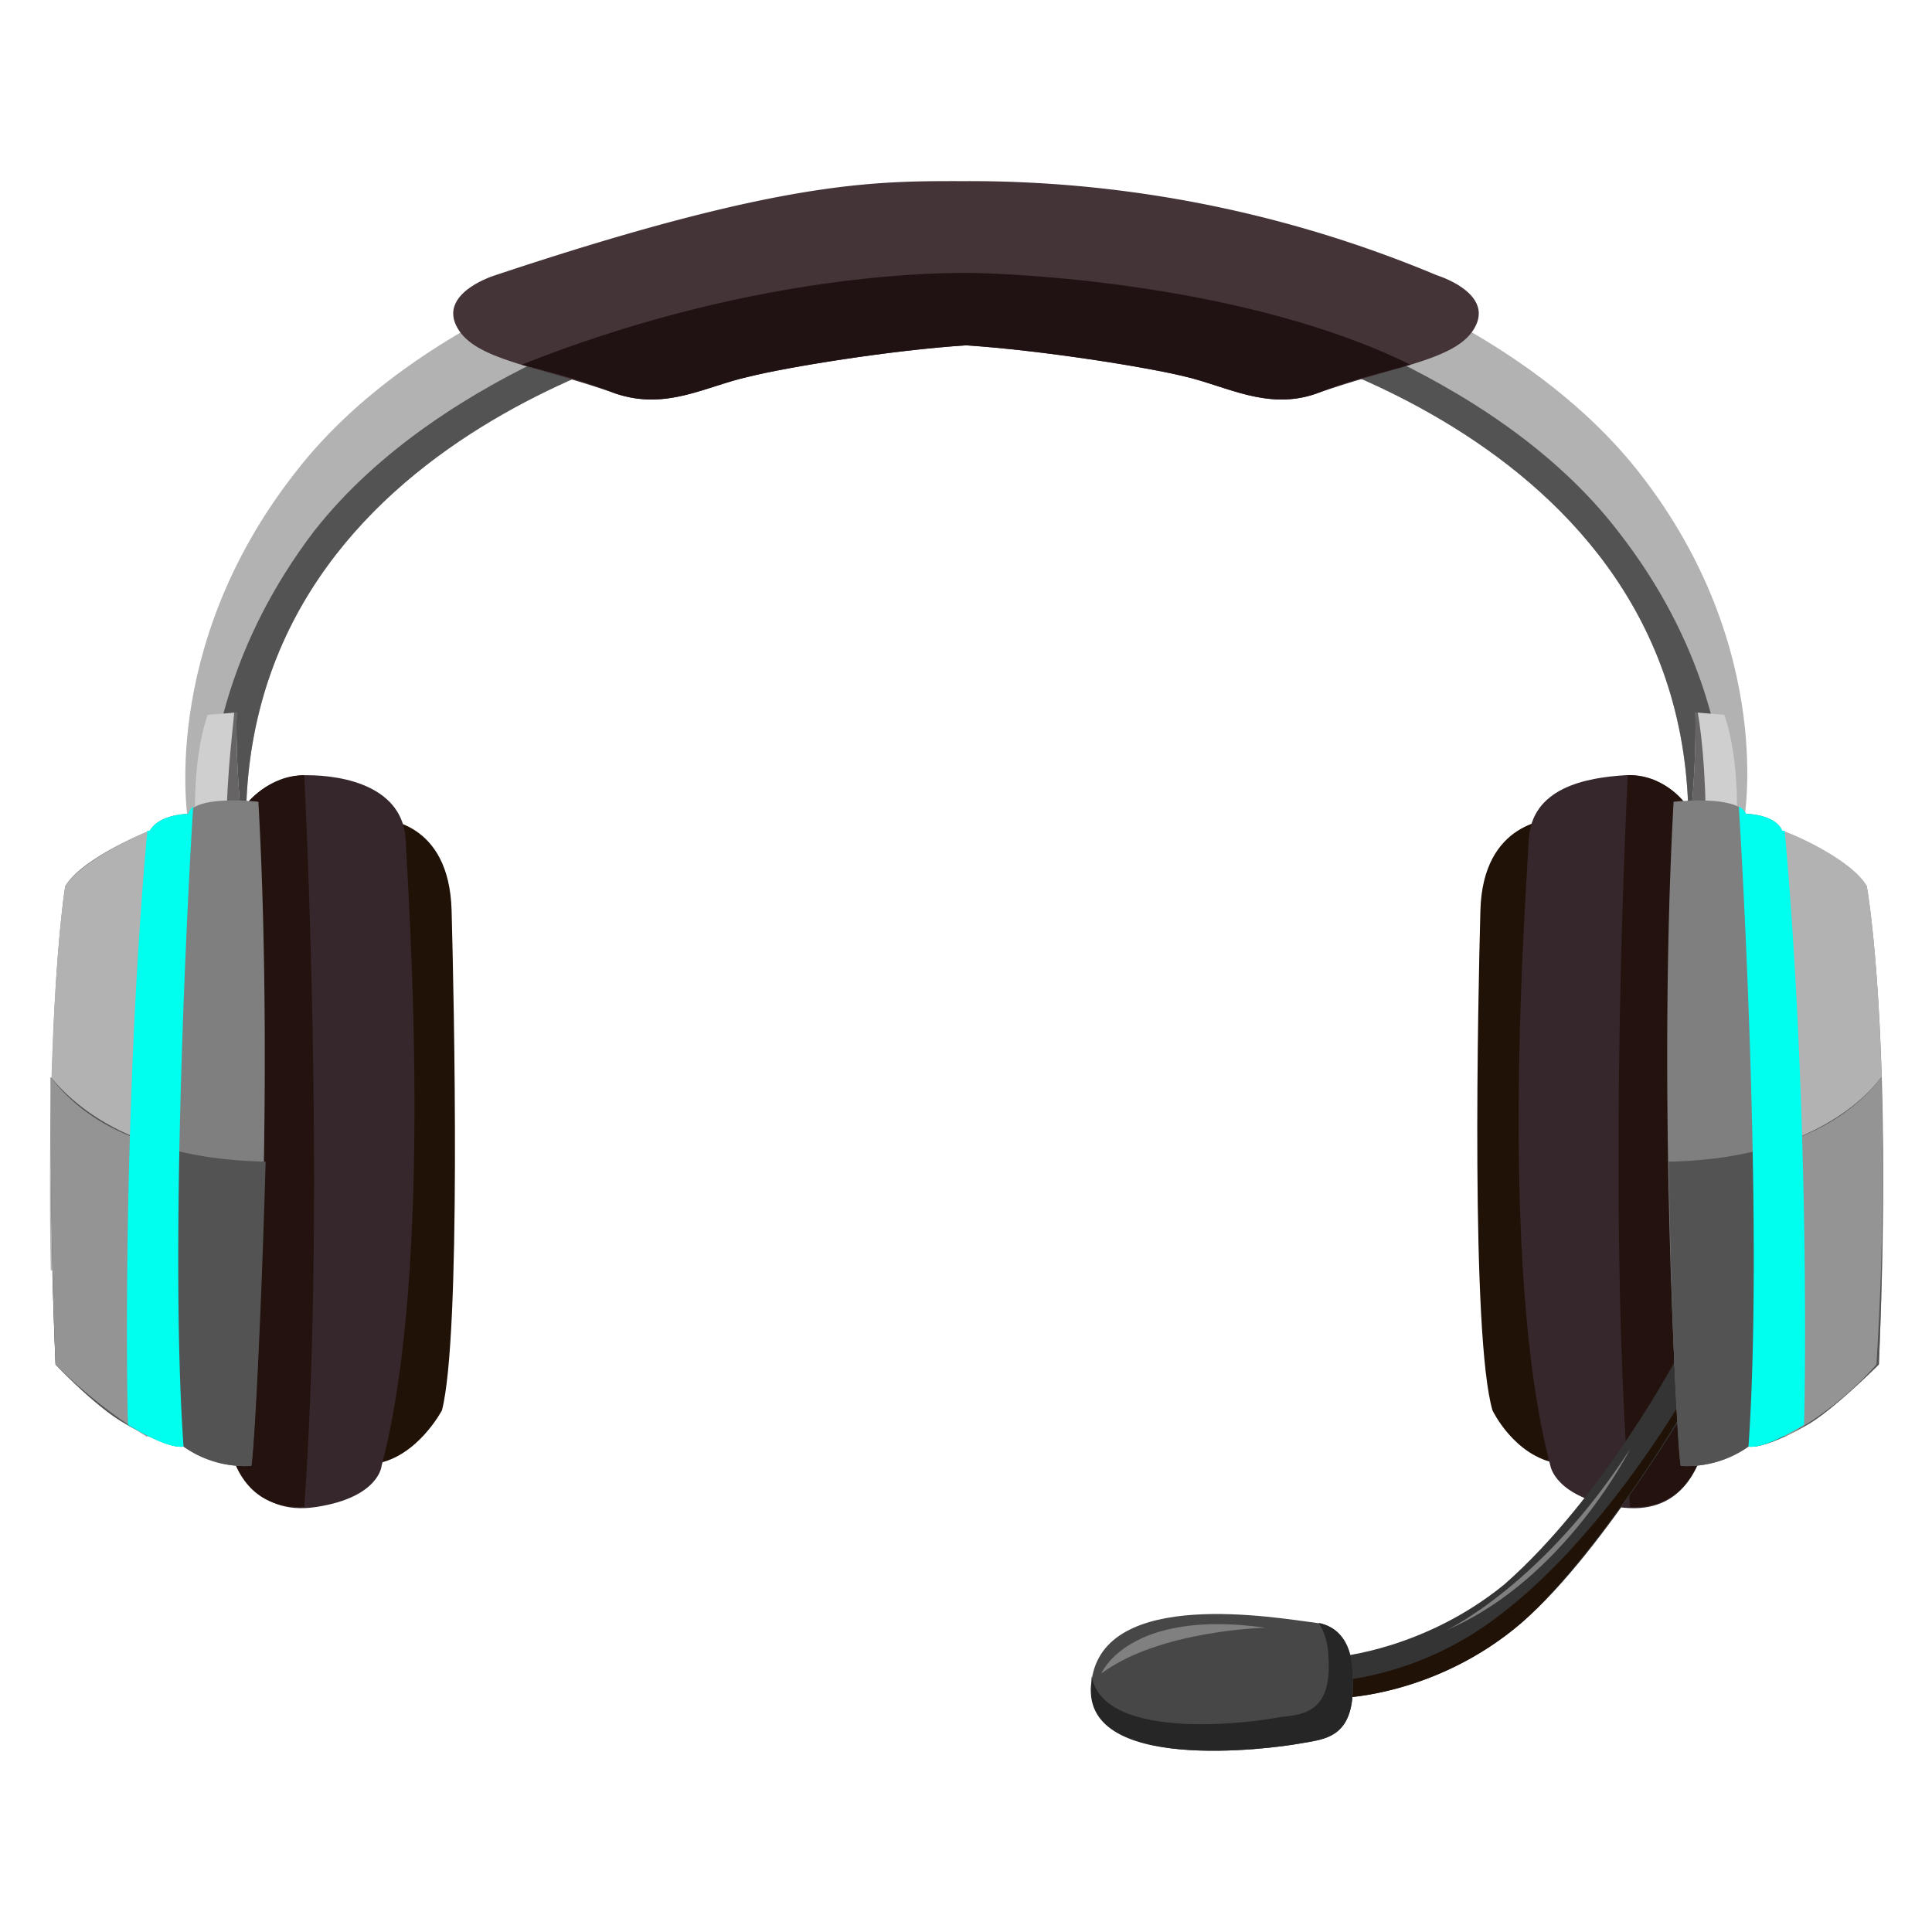 <svg xmlns="http://www.w3.org/2000/svg" id="Assets" viewBox="0 0 800 800"><defs><style>.cls-1{fill:#b2b2b2}.cls-2{fill:#535353}.cls-5{fill:#cfcfcf}.cls-6{fill:#666464}.cls-7{fill:#211207}.cls-8{fill:#35272b}.cls-9{fill:#23120e}.cls-10{fill:#7f7f7f}.cls-11{fill:#949494}</style></defs><path id="Forma_2250" d="M122 196c-57 73-44 145-44 145l24-8c6-161 199-197 199-197l-13-38s-110 25-166 98Zm557 0c-57-73-167-98-167-98l-12 38s193 36 199 197l23 8s14-72-43-145Z" class="cls-1" data-name="Forma 2250"/><path id="Forma_2250_copia" d="M130 220c-35 46-43 91-44 118l16-5c6-161 199-197 199-197l-5-14c-10 3-112 29-166 98Zm540 0c-53-69-155-95-165-98l-5 14s193 36 199 197l16 5c-1-27-9-72-45-118Z" class="cls-2" data-name="Forma 2250 copia"/><path id="Forma_2253" d="M595 114a500 500 0 0 0-195-39c-37 0-75-1-195 39 0 0-23 7-16 21s32 16 66 28c21 7 37-3 55-7 16-4 59-11 90-13 31 2 75 9 91 13 17 4 34 14 54 7 34-12 59-14 66-28s-16-21-16-21Z" data-name="Forma 2253" style="fill:#443337"/><path id="Forma_2253_copia" d="M400 113c-16 0-91 1-184 38 11 3 24 6 39 12 21 7 37-3 55-7 16-4 59-11 90-13 31 2 75 9 91 13 17 4 34 14 54 7 15-6 29-9 39-12-69-34-167-38-184-38Z" data-name="Forma 2253 copia" style="fill:#201213"/><path id="Forma_2249" d="m98 295-12 1c-7 20-5 48-5 48l21 13c-5-37-4-62-4-62Z" class="cls-5" data-name="Forma 2249"/><path id="Forma_2262" d="M98 295h-1c-1 11-4 34-3 57l8 5c-5-37-4-62-4-62Z" class="cls-6" data-name="Forma 2262"/><path id="Forma_2243" d="M187 377c-1-37-28-38-31-38s-1 262 0 267c17-3 27-22 27-22 8-31 5-170 4-207Z" class="cls-7" data-name="Forma 2243"/><path id="Forma_2242" d="M168 348c-1-22-25-27-41-27s-25 12-25 12c0 36-11 248-8 261s11 34 37 30 27-17 27-17c22-83 11-236 10-259Z" class="cls-8" data-name="Forma 2242"/><path id="Forma_2244" d="M126 321c-15 0-24 12-24 12 0 36-11 248-8 261 2 13 9 31 32 30 8-114 2-260 0-303Z" class="cls-9" data-name="Forma 2244"/><path id="Forma_2241" d="M107 332s-26-3-29 5c0 0-12 0-16 7 0 0-28 11-35 23 0 0-10 60-4 198 0 0 16 17 28 24 0 0 18 11 25 10a44 44 0 0 0 28 8c1-3 10-149 3-275Z" class="cls-10" data-name="Forma 2241"/><path id="Rectángulo_2248" d="M27 367s-8 48-6 159h41V344c-3 1-28 12-35 23Z" class="cls-1" data-name="Rectángulo 2248"/><path id="Forma_2245" d="M21 446c0 30 0 70 2 119 0 0 16 17 28 24 0 0 18 11 25 10a44 44 0 0 0 28 8c1-2 4-56 6-126-55-1-79-23-89-35Z" class="cls-2" data-name="Forma 2245"/><path id="Rectángulo_2248-2" d="M21 446c0 30 0 70 2 119a206 206 0 0 0 38 30V473c-22-7-34-19-40-27Z" class="cls-11" data-name="Rectángulo 2248"/><path id="Forma_2249-2" d="m714 296-12-1s1 25-4 62l21-13s2-28-5-48Z" class="cls-5" data-name="Forma 2249"/><path id="Forma_2262-2" d="M703 295h-1s1 25-4 62l8-5c1-23-1-46-3-57Z" class="cls-6" data-name="Forma 2262"/><path id="Forma_2243-2" d="M645 339c-3 0-31 1-32 38s-4 176 5 207c0 0 9 19 27 22 1-5 3-266 0-267Z" class="cls-7" data-name="Forma 2243"/><path id="Forma_2242-2" d="M698 333s-9-13-25-12-39 5-40 27-13 176 9 259c0 0 2 13 28 17s34-16 37-30-8-225-9-261Z" class="cls-8" data-name="Forma 2242"/><path id="Forma_2244-2" d="M698 333s-8-12-24-12c-2 43-8 189 1 303 22 1 29-17 32-30 2-13-8-225-9-261Z" class="cls-9" data-name="Forma 2244"/><path id="Forma_2273" d="M695 561s-31 59-72 95c-33 27-69 30-69 30l2 17s39-1 74-31 75-100 75-100Z" data-name="Forma 2273" style="fill:#343434"/><path id="Forma_2273_copia" d="M698 577s-33 58-76 91a135 135 0 0 1-67 28l1 7s39-1 74-31c27-24 59-73 70-93Z" class="cls-7" data-name="Forma 2273 copia"/><path id="Forma_2275" d="M560 693s1-19-15-21-88-15-93 24 75 28 86 26 24-2 22-29Z" data-name="Forma 2275" style="fill:#474747"/><path id="Forma_2275_copia_2" d="M560 693s1-18-14-21c4 6 4 13 4 13 2 24-10 25-20 26-9 2-73 11-78-17v2c-6 39 75 28 86 26s24-2 22-29Z" data-name="Forma 2275 copia 2" style="fill:#262626"/><path id="Forma_2278" d="M456 693c24-18 68-19 68-19-57-8-68 19-68 19Zm143-18c49-21 76-75 76-75-36 56-76 75-76 75Z" data-name="Forma 2278" style="fill:gray"/><path id="Forma_2241-2" d="M773 367c-7-12-35-23-35-23-3-7-15-7-15-7-4-8-30-5-30-5-7 126 2 272 3 275a44 44 0 0 0 28-8c8 1 26-10 26-10 11-7 28-24 28-24 6-138-5-198-5-198Z" class="cls-10" data-name="Forma 2241"/><path id="Rectángulo_2248-3" d="M773 367c-6-11-31-22-35-23v182h41c3-111-6-159-6-159Z" class="cls-1" data-name="Rectángulo 2248"/><path id="Forma_2245-2" d="M779 446c-9 12-34 34-88 35 1 70 4 124 5 126a44 44 0 0 0 28-8c8 1 26-10 26-10 11-7 28-24 28-24 2-49 2-89 1-119Z" class="cls-2" data-name="Forma 2245"/><path id="Rectángulo_2248-4" d="M779 446c-6 8-18 20-40 27v122a137 137 0 0 0 38-30c3-49 3-89 2-119Z" class="cls-11" data-name="Rectángulo 2248"/><path id="Forma_2247" d="M78 337s-12 0-16 7h-1c-9 99-9 212-8 246 5 3 17 10 23 9-6-85 2-234 4-265a6 6 0 0 0-2 3Zm661 7h-1c-3-7-15-7-15-7a6 6 0 0 0-3-3c2 31 10 180 4 265 6 1 18-6 23-9 1-34 1-147-8-246Z" data-name="Forma 2247" style="fill:#00ffef"/></svg>